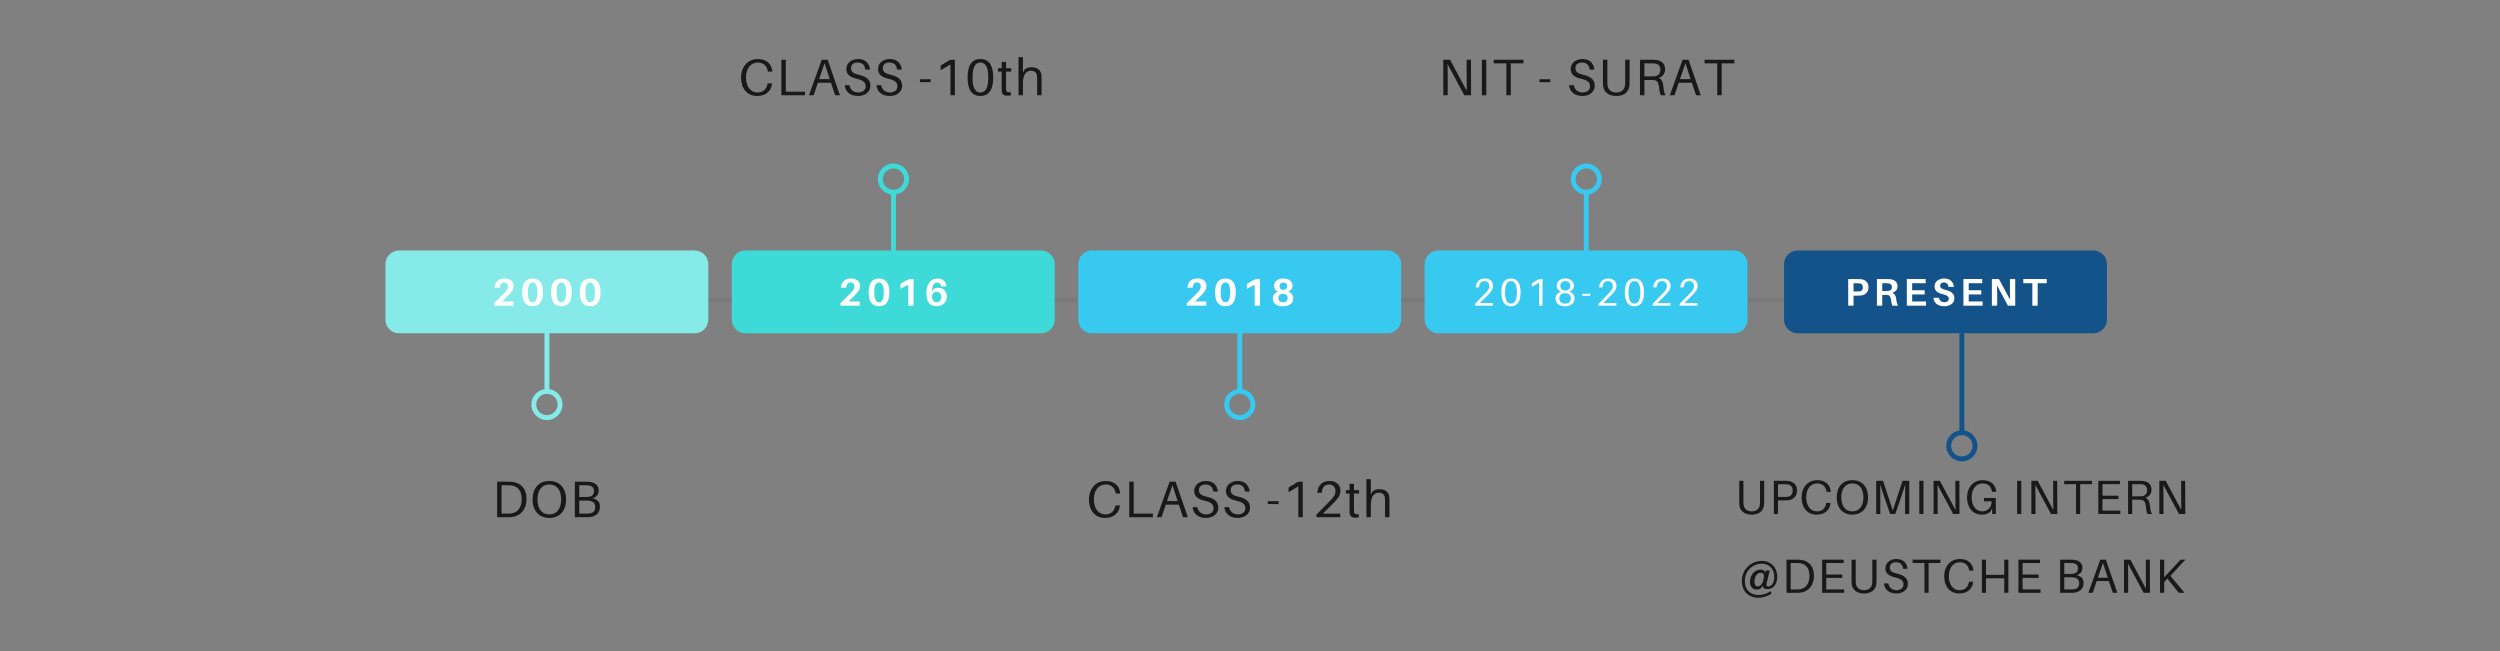 <?xml version="1.0" encoding="UTF-8"?>
<svg xmlns="http://www.w3.org/2000/svg" xmlns:xlink="http://www.w3.org/1999/xlink" width="1440pt" height="375pt" viewBox="0 0 1440 375" version="1.2">
<rect x="0" y="0" width="1440" height="375" fill="#808080" stroke="none"/>
<defs>
<g>
<symbol overflow="visible" id="glyph0-0">
<path style="stroke:none;" d="M 0 0 L 0 -15.562 L 11.125 -15.562 L 11.125 0 Z M 5.562 -8.781 L 9.344 -14.453 L 1.781 -14.453 Z M 6.219 -7.781 L 10 -2.109 L 10 -13.453 Z M 1.781 -1.109 L 9.344 -1.109 L 5.562 -6.781 Z M 1.109 -13.453 L 1.109 -2.109 L 4.891 -7.781 Z M 1.109 -13.453 "/>
</symbol>
<symbol overflow="visible" id="glyph0-1">
<path style="stroke:none;" d="M 6 -2.422 L 12.5 -2.422 L 12.5 0 L 1.312 0 L 1.312 -1.438 L 6.469 -6.5 C 7.551 -7.562 8.301 -8.41 8.719 -9.047 C 9.145 -9.68 9.359 -10.359 9.359 -11.078 C 9.359 -11.773 9.164 -12.332 8.781 -12.75 C 8.395 -13.176 7.852 -13.391 7.156 -13.391 C 6.406 -13.391 5.832 -13.156 5.438 -12.688 C 5.039 -12.219 4.789 -11.516 4.688 -10.578 L 4.672 -10.359 L 1.625 -10.359 L 1.641 -10.578 C 1.805 -12.223 2.383 -13.484 3.375 -14.359 C 4.375 -15.234 5.734 -15.672 7.453 -15.672 C 9.098 -15.672 10.367 -15.27 11.266 -14.469 C 12.16 -13.676 12.609 -12.602 12.609 -11.25 C 12.609 -10.301 12.336 -9.406 11.797 -8.562 C 11.266 -7.727 10.281 -6.609 8.844 -5.203 Z M 6 -2.422 "/>
</symbol>
<symbol overflow="visible" id="glyph0-2">
<path style="stroke:none;" d="M 6.953 -15.656 C 10.93 -15.656 12.922 -12.992 12.922 -7.672 C 12.922 -2.348 10.93 0.312 6.953 0.312 C 2.973 0.312 0.984 -2.348 0.984 -7.672 C 0.984 -12.992 2.973 -15.656 6.953 -15.656 Z M 4.891 -3.375 C 5.336 -2.445 6.023 -1.984 6.953 -1.984 C 7.891 -1.984 8.578 -2.445 9.016 -3.375 C 9.453 -4.301 9.672 -5.734 9.672 -7.672 C 9.672 -9.629 9.453 -11.066 9.016 -11.984 C 8.578 -12.898 7.891 -13.359 6.953 -13.359 C 6.004 -13.359 5.312 -12.898 4.875 -11.984 C 4.438 -11.066 4.219 -9.629 4.219 -7.672 C 4.219 -5.734 4.441 -4.301 4.891 -3.375 Z M 4.891 -3.375 "/>
</symbol>
<symbol overflow="visible" id="glyph0-3">
<path style="stroke:none;" d="M 10.266 -15.344 L 10.266 0 L 7.203 0 L 7.203 -12.125 L 2.734 -9.656 L 2.734 -12.547 L 6.297 -14.656 C 7.109 -15.113 7.93 -15.344 8.766 -15.344 Z M 10.266 -15.344 "/>
</symbol>
<symbol overflow="visible" id="glyph0-4">
<path style="stroke:none;" d="M 7.766 -10.312 C 9.379 -10.312 10.625 -9.844 11.5 -8.906 C 12.375 -7.977 12.812 -6.773 12.812 -5.297 C 12.812 -3.578 12.25 -2.211 11.125 -1.203 C 10.008 -0.191 8.629 0.312 6.984 0.312 C 5.023 0.312 3.551 -0.289 2.562 -1.5 C 1.582 -2.719 1.094 -4.613 1.094 -7.188 C 1.094 -9.926 1.672 -12.02 2.828 -13.469 C 3.992 -14.926 5.523 -15.656 7.422 -15.656 C 8.922 -15.656 10.125 -15.27 11.031 -14.5 C 11.938 -13.738 12.469 -12.688 12.625 -11.344 L 12.656 -11.125 L 9.531 -11.125 L 9.5 -11.344 C 9.164 -12.688 8.406 -13.359 7.219 -13.359 C 5.352 -13.359 4.363 -11.582 4.25 -8.031 L 5.031 -9.422 C 5.75 -10.016 6.66 -10.312 7.766 -10.312 Z M 5.078 -2.828 C 5.547 -2.266 6.172 -1.984 6.953 -1.984 C 7.742 -1.984 8.375 -2.258 8.844 -2.812 C 9.32 -3.363 9.562 -4.062 9.562 -4.906 C 9.562 -5.844 9.332 -6.598 8.875 -7.172 C 8.426 -7.742 7.781 -8.031 6.938 -8.031 C 6.207 -8.031 5.598 -7.758 5.109 -7.219 C 4.617 -6.676 4.375 -5.938 4.375 -5 C 4.375 -4.113 4.609 -3.391 5.078 -2.828 Z M 5.078 -2.828 "/>
</symbol>
<symbol overflow="visible" id="glyph0-5">
<path style="stroke:none;" d="M 9.922 -8.109 C 10.742 -7.828 11.43 -7.359 11.984 -6.703 C 12.547 -6.055 12.828 -5.266 12.828 -4.328 C 12.828 -2.742 12.273 -1.57 11.172 -0.812 C 10.066 -0.051 8.648 0.328 6.922 0.328 C 5.109 0.328 3.676 -0.047 2.625 -0.797 C 1.582 -1.555 1.062 -2.734 1.062 -4.328 C 1.062 -5.254 1.348 -6.047 1.922 -6.703 C 2.492 -7.359 3.203 -7.828 4.047 -8.109 C 2.535 -8.691 1.781 -9.789 1.781 -11.406 C 1.781 -12.695 2.254 -13.727 3.203 -14.5 C 4.148 -15.27 5.461 -15.656 7.141 -15.656 C 8.797 -15.656 10.094 -15.27 11.031 -14.5 C 11.977 -13.727 12.453 -12.695 12.453 -11.406 C 12.453 -10.57 12.211 -9.879 11.734 -9.328 C 11.266 -8.773 10.66 -8.367 9.922 -8.109 Z M 7.094 -13.359 C 6.438 -13.359 5.914 -13.164 5.531 -12.781 C 5.145 -12.395 4.953 -11.891 4.953 -11.266 C 4.953 -10.598 5.133 -10.078 5.5 -9.703 C 5.875 -9.328 6.398 -9.141 7.078 -9.141 C 7.754 -9.141 8.289 -9.332 8.688 -9.719 C 9.094 -10.102 9.297 -10.617 9.297 -11.266 C 9.297 -11.891 9.098 -12.395 8.703 -12.781 C 8.305 -13.164 7.77 -13.359 7.094 -13.359 Z M 6.953 -1.953 C 7.848 -1.953 8.516 -2.164 8.953 -2.594 C 9.391 -3.031 9.609 -3.625 9.609 -4.375 C 9.609 -5.113 9.379 -5.711 8.922 -6.172 C 8.473 -6.641 7.812 -6.875 6.938 -6.875 C 6.102 -6.875 5.453 -6.641 4.984 -6.172 C 4.523 -5.711 4.297 -5.125 4.297 -4.406 C 4.297 -3.645 4.523 -3.047 4.984 -2.609 C 5.453 -2.172 6.109 -1.953 6.953 -1.953 Z M 6.953 -1.953 "/>
</symbol>
<symbol overflow="visible" id="glyph0-6">
<path style="stroke:none;" d="M 9.516 -15.234 C 10.742 -15.098 11.738 -14.625 12.5 -13.812 C 13.27 -13.008 13.656 -11.926 13.656 -10.562 C 13.656 -9.207 13.258 -8.125 12.469 -7.312 C 11.688 -6.508 10.703 -6.035 9.516 -5.891 C 8.879 -5.816 8.141 -5.781 7.297 -5.781 L 5.047 -5.781 L 5.047 0 L 1.984 0 L 1.984 -15.344 L 7.297 -15.344 C 8.148 -15.344 8.891 -15.305 9.516 -15.234 Z M 8.609 -8.266 C 9.816 -8.441 10.422 -9.203 10.422 -10.547 C 10.422 -11.898 9.816 -12.664 8.609 -12.844 C 8.266 -12.895 7.812 -12.922 7.25 -12.922 L 5.047 -12.922 L 5.047 -8.203 L 7.25 -8.203 C 7.812 -8.203 8.266 -8.223 8.609 -8.266 Z M 8.609 -8.266 "/>
</symbol>
<symbol overflow="visible" id="glyph0-7">
<path style="stroke:none;" d="M 13.094 -3.875 C 13.289 -2.051 13.66 -0.758 14.203 0 L 10.844 0 C 10.477 -1.02 10.227 -2.16 10.094 -3.422 C 9.883 -5.16 9.195 -6.07 8.031 -6.156 C 7.75 -6.176 7.348 -6.188 6.828 -6.188 L 5.047 -6.188 L 5.047 0 L 1.984 0 L 1.984 -15.344 L 7.578 -15.344 C 8.422 -15.344 9.164 -15.305 9.812 -15.234 C 11.02 -15.086 11.988 -14.68 12.719 -14.016 C 13.457 -13.359 13.828 -12.406 13.828 -11.156 C 13.828 -10.195 13.562 -9.398 13.031 -8.766 C 12.5 -8.141 11.766 -7.691 10.828 -7.422 C 12.148 -6.922 12.906 -5.738 13.094 -3.875 Z M 5.047 -8.469 L 7.156 -8.469 C 7.77 -8.469 8.188 -8.477 8.406 -8.5 C 9.875 -8.625 10.609 -9.352 10.609 -10.688 C 10.609 -11.383 10.43 -11.898 10.078 -12.234 C 9.734 -12.566 9.234 -12.781 8.578 -12.875 C 8.223 -12.914 7.797 -12.938 7.297 -12.938 L 5.047 -12.938 Z M 5.047 -8.469 "/>
</symbol>
<symbol overflow="visible" id="glyph0-8">
<path style="stroke:none;" d="M 13.047 -2.422 L 13.047 0 L 1.984 0 L 1.984 -15.344 L 12.828 -15.344 L 12.828 -12.938 L 5.047 -12.938 L 5.047 -8.891 L 12.266 -8.891 L 12.266 -6.469 L 5.047 -6.469 L 5.047 -2.422 Z M 13.047 -2.422 "/>
</symbol>
<symbol overflow="visible" id="glyph0-9">
<path style="stroke:none;" d="M 7.078 -15.656 C 8.816 -15.656 10.148 -15.219 11.078 -14.344 C 12.004 -13.469 12.555 -12.297 12.734 -10.828 L 9.609 -10.828 C 9.516 -11.629 9.242 -12.25 8.797 -12.688 C 8.359 -13.133 7.742 -13.359 6.953 -13.359 C 6.316 -13.359 5.797 -13.203 5.391 -12.891 C 4.992 -12.578 4.797 -12.129 4.797 -11.547 C 4.797 -10.891 5.035 -10.375 5.516 -10 C 6.004 -9.633 6.859 -9.312 8.078 -9.031 C 9.742 -8.645 10.973 -8.055 11.766 -7.266 C 12.566 -6.484 12.969 -5.469 12.969 -4.219 C 12.969 -2.832 12.414 -1.727 11.312 -0.906 C 10.219 -0.094 8.879 0.312 7.297 0.312 C 5.422 0.312 3.926 -0.098 2.812 -0.922 C 1.707 -1.742 1.082 -2.945 0.938 -4.531 L 4.062 -4.531 C 4.227 -3.719 4.598 -3.086 5.172 -2.641 C 5.754 -2.203 6.445 -1.984 7.25 -1.984 C 7.957 -1.984 8.551 -2.16 9.031 -2.516 C 9.52 -2.867 9.766 -3.332 9.766 -3.906 C 9.766 -4.562 9.531 -5.086 9.062 -5.484 C 8.594 -5.891 7.801 -6.227 6.688 -6.5 C 4.969 -6.906 3.688 -7.453 2.844 -8.141 C 2 -8.836 1.578 -9.844 1.578 -11.156 C 1.578 -12.52 2.109 -13.609 3.172 -14.422 C 4.242 -15.242 5.547 -15.656 7.078 -15.656 Z M 7.078 -15.656 "/>
</symbol>
<symbol overflow="visible" id="glyph0-10">
<path style="stroke:none;" d="M 15.453 0 L 11.25 0 L 4.938 -11.656 C 5.008 -10.258 5.047 -8.688 5.047 -6.938 L 5.047 0 L 1.984 0 L 1.984 -15.344 L 6.047 -15.344 L 12.5 -3.469 C 12.426 -4.844 12.391 -6.453 12.391 -8.297 L 12.391 -15.344 L 15.438 -15.344 Z M 15.453 0 "/>
</symbol>
<symbol overflow="visible" id="glyph0-11">
<path style="stroke:none;" d="M 13.984 -12.938 L 8.781 -12.938 L 8.781 0 L 5.719 0 L 5.719 -12.938 L 0.516 -12.938 L 0.516 -15.344 L 13.984 -15.344 Z M 13.984 -12.938 "/>
</symbol>
<symbol overflow="visible" id="glyph1-0">
<path style="stroke:none;" d="M 4.113 -1.555 L 7.961 -5.359 C 10.559 -7.914 11.695 -9.336 11.695 -11.426 C 11.695 -13.719 10.16 -15.652 7.023 -15.652 C 3.957 -15.652 2.047 -13.961 1.734 -10.762 L 1.711 -10.539 L 3.625 -10.539 L 3.645 -10.762 C 3.867 -12.918 4.824 -14.141 6.805 -14.141 C 8.648 -14.141 9.559 -12.785 9.559 -11.203 C 9.559 -9.715 8.691 -8.605 6.891 -6.758 L 1.332 -1.09 L 1.332 0 L 11.629 0 L 11.629 -1.555 Z M 4.113 -1.555 "/>
</symbol>
<symbol overflow="visible" id="glyph1-1">
<path style="stroke:none;" d="M 6.449 -15.652 C 2.223 -15.652 0.91 -12.141 0.91 -7.672 C 0.91 -3.223 2.223 0.312 6.449 0.312 C 10.672 0.312 11.984 -3.223 11.984 -7.672 C 11.984 -12.141 10.672 -15.652 6.449 -15.652 Z M 6.449 -1.199 C 4 -1.199 3.047 -3.668 3.047 -7.672 C 3.047 -11.695 4 -14.141 6.449 -14.141 C 8.895 -14.141 9.848 -11.695 9.848 -7.672 C 9.848 -3.668 8.895 -1.199 6.449 -1.199 Z M 6.449 -1.199 "/>
</symbol>
<symbol overflow="visible" id="glyph1-2">
<path style="stroke:none;" d="M 9.027 -15.34 L 7.805 -15.34 C 7.27 -15.34 6.738 -15.23 6.137 -14.852 L 2.891 -12.828 L 2.891 -10.805 L 7.113 -13.316 L 7.113 0 L 9.027 0 Z M 9.027 -15.34 "/>
</symbol>
<symbol overflow="visible" id="glyph1-3">
<path style="stroke:none;" d="M 8.98 -8.113 C 10.406 -8.625 11.516 -9.828 11.516 -11.516 C 11.516 -14.051 9.582 -15.652 6.582 -15.652 C 3.578 -15.652 1.645 -14.051 1.645 -11.516 C 1.645 -9.848 2.645 -8.625 4.023 -8.094 C 2.379 -7.582 0.977 -6.137 0.977 -4.289 C 0.977 -0.934 3.535 0.332 6.449 0.332 C 9.137 0.332 11.918 -0.934 11.918 -4.289 C 11.918 -6.137 10.629 -7.582 8.98 -8.113 Z M 6.582 -14.141 C 8.516 -14.141 9.449 -12.918 9.449 -11.449 C 9.449 -9.895 8.469 -8.715 6.559 -8.715 C 4.648 -8.715 3.711 -9.895 3.711 -11.449 C 3.711 -12.918 4.648 -14.141 6.582 -14.141 Z M 6.492 -1.18 C 4.246 -1.18 3.113 -2.445 3.113 -4.203 C 3.113 -5.781 4.09 -7.203 6.469 -7.203 C 8.848 -7.203 9.781 -5.781 9.781 -4.203 C 9.781 -2.445 8.738 -1.18 6.492 -1.18 Z M 6.492 -1.18 "/>
</symbol>
<symbol overflow="visible" id="glyph2-0">
<path style="stroke:none;" d="M 5.379 -5.668 L 5.379 -6.914 L 0.711 -6.914 L 0.711 -5.668 Z M 5.379 -5.668 "/>
</symbol>
<symbol overflow="visible" id="glyph3-0">
<path style="stroke:none;" d="M 11.797 -20.332 C 10.758 -20.449 10.285 -20.449 9.188 -20.449 L 2.965 -20.449 L 2.965 0 L 9.039 0 C 10.137 0 10.609 0 11.648 -0.117 C 16.391 -0.711 19.887 -4.445 19.887 -10.461 C 19.887 -16.566 16.539 -19.738 11.797 -20.332 Z M 11.383 -2.223 C 10.73 -2.105 9.957 -2.074 8.891 -2.074 L 5.512 -2.074 L 5.512 -18.375 L 9.039 -18.375 C 10.105 -18.375 10.879 -18.348 11.527 -18.227 C 14.996 -17.664 17.102 -14.996 17.102 -10.461 C 17.102 -5.633 14.848 -2.785 11.383 -2.223 Z M 11.383 -2.223 "/>
</symbol>
<symbol overflow="visible" id="glyph3-1">
<path style="stroke:none;" d="M 11.055 -20.867 C 4.832 -20.867 1.395 -16.48 1.395 -10.227 C 1.395 -4 4.832 0.414 11.055 0.414 C 17.277 0.414 20.719 -4 20.719 -10.227 C 20.719 -16.48 17.277 -20.867 11.055 -20.867 Z M 11.055 -1.602 C 6.758 -1.602 4.238 -4.922 4.238 -10.227 C 4.238 -15.559 6.758 -18.852 11.055 -18.852 C 15.352 -18.852 17.871 -15.559 17.871 -10.227 C 17.871 -4.922 15.352 -1.602 11.055 -1.602 Z M 11.055 -1.602 "/>
</symbol>
<symbol overflow="visible" id="glyph3-2">
<path style="stroke:none;" d="M 13.219 -10.879 C 15.324 -11.59 16.688 -12.895 16.688 -15.352 C 16.688 -18.258 14.879 -19.887 11.648 -20.332 C 10.668 -20.449 9.957 -20.449 8.98 -20.449 L 2.965 -20.449 L 2.965 0 L 9.543 0 C 10.492 0 11.145 0 12.152 -0.148 C 14.848 -0.562 17.426 -2.281 17.426 -6.016 C 17.426 -8.832 15.914 -10.254 13.219 -10.879 Z M 5.512 -18.375 L 9.188 -18.375 C 9.66 -18.375 10.285 -18.375 10.816 -18.316 C 12.656 -18.109 13.961 -17.16 13.961 -15.145 C 13.961 -13.336 13.188 -12.094 11.086 -11.766 C 10.492 -11.676 9.988 -11.648 9.453 -11.648 L 5.512 -11.648 Z M 11.352 -2.133 C 10.965 -2.105 10.402 -2.074 9.93 -2.074 L 5.512 -2.074 L 5.512 -9.574 L 9.75 -9.574 C 10.227 -9.574 10.699 -9.543 11.383 -9.453 C 13.336 -9.188 14.699 -8.27 14.699 -5.75 C 14.699 -3.527 13.309 -2.312 11.352 -2.133 Z M 11.352 -2.133 "/>
</symbol>
<symbol overflow="visible" id="glyph3-3">
<path style="stroke:none;" d="M 11.055 -20.867 C 5.246 -20.867 1.395 -16.359 1.395 -10.137 C 1.395 -4.148 4.711 0.414 10.668 0.414 C 16.062 0.414 18.82 -2.816 19.207 -6.52 L 19.234 -6.816 L 16.688 -6.816 L 16.629 -6.52 C 16.035 -3.586 14.227 -1.602 10.816 -1.602 C 6.789 -1.602 4.238 -5.215 4.238 -10.254 C 4.238 -15.203 6.816 -18.852 10.996 -18.852 C 14.402 -18.852 16.211 -16.863 16.805 -13.93 L 16.863 -13.633 L 19.414 -13.633 L 19.383 -13.93 C 18.969 -17.93 16.242 -20.867 11.055 -20.867 Z M 11.055 -20.867 "/>
</symbol>
<symbol overflow="visible" id="glyph3-4">
<path style="stroke:none;" d="M 16.566 -2.074 L 5.512 -2.074 L 5.512 -20.449 L 2.965 -20.449 L 2.965 0 L 16.566 0 Z M 16.566 -2.074 "/>
</symbol>
<symbol overflow="visible" id="glyph3-5">
<path style="stroke:none;" d="M 13.516 -7.23 L 15.945 0 L 18.703 0 L 11.648 -20.449 L 8.211 -20.449 L 0.859 0 L 3.586 0 L 5.988 -7.23 Z M 6.699 -9.305 L 9.871 -18.434 L 12.832 -9.305 Z M 6.699 -9.305 "/>
</symbol>
<symbol overflow="visible" id="glyph3-6">
<path style="stroke:none;" d="M 9.305 -20.867 C 5.543 -20.867 2.488 -18.641 2.488 -15.117 C 2.488 -11.738 5.008 -10.285 8.625 -9.453 C 12.211 -8.625 13.633 -7.5 13.633 -5.008 C 13.633 -2.875 11.738 -1.602 9.395 -1.602 C 6.727 -1.602 4.859 -3.113 4.27 -5.809 L 1.543 -5.809 C 1.984 -1.867 4.832 0.414 9.336 0.414 C 13.277 0.414 16.359 -1.898 16.359 -5.484 C 16.359 -8.949 14.109 -10.789 9.602 -11.824 C 6.492 -12.535 5.215 -13.484 5.215 -15.707 C 5.215 -17.844 6.934 -18.852 9.098 -18.852 C 11.676 -18.852 13.188 -17.367 13.426 -14.789 L 16.152 -14.789 C 15.766 -18.285 13.543 -20.867 9.305 -20.867 Z M 9.305 -20.867 "/>
</symbol>
<symbol overflow="visible" id="glyph3-7">
<path style="stroke:none;" d="M 12.031 -20.449 L 10.402 -20.449 C 9.691 -20.449 8.98 -20.301 8.18 -19.797 L 3.852 -17.102 L 3.852 -14.402 L 9.484 -17.754 L 9.484 0 L 12.031 0 Z M 12.031 -20.449 "/>
</symbol>
<symbol overflow="visible" id="glyph3-8">
<path style="stroke:none;" d="M 5.484 -2.074 L 10.609 -7.145 C 14.078 -10.551 15.59 -12.449 15.59 -15.234 C 15.59 -18.285 13.543 -20.867 9.367 -20.867 C 5.277 -20.867 2.727 -18.613 2.312 -14.344 L 2.281 -14.047 L 4.832 -14.047 L 4.859 -14.344 C 5.156 -17.219 6.43 -18.852 9.07 -18.852 C 11.527 -18.852 12.746 -17.043 12.746 -14.938 C 12.746 -12.953 11.59 -11.469 9.188 -9.012 L 1.777 -1.453 L 1.777 0 L 15.5 0 L 15.5 -2.074 Z M 5.484 -2.074 "/>
</symbol>
<symbol overflow="visible" id="glyph3-9">
<path style="stroke:none;" d="M 5.246 -13.633 L 8.18 -13.633 L 8.18 -15.59 L 5.246 -15.59 L 5.246 -19.234 L 2.695 -19.234 L 2.695 -15.59 L 0.594 -15.59 L 0.594 -13.633 L 2.695 -13.633 L 2.695 -4.477 C 2.695 -3.586 2.695 -2.934 2.727 -2.52 C 2.875 -0.562 3.883 0.238 5.84 0.238 C 6.551 0.238 7.262 0.207 8.004 0.09 L 8.004 -1.777 C 6.016 -1.543 5.395 -1.867 5.277 -3.379 C 5.246 -3.793 5.246 -4.059 5.246 -4.594 Z M 5.246 -13.633 "/>
</symbol>
<symbol overflow="visible" id="glyph3-10">
<path style="stroke:none;" d="M 15.41 -11.527 C 15.176 -14.285 13.25 -16.125 9.809 -16.125 C 8.211 -16.125 7.055 -15.855 5.719 -14.82 L 4.742 -13.012 L 4.742 -21.934 L 2.191 -21.934 L 2.191 0 L 4.742 0 L 4.742 -6.906 C 4.742 -12.27 6.816 -14.047 9.277 -14.109 C 11.707 -14.168 12.715 -12.746 12.863 -10.906 C 12.922 -10.105 12.922 -9.453 12.922 -8.656 L 12.922 0 L 15.473 0 L 15.473 -8.832 C 15.473 -10.105 15.473 -10.73 15.41 -11.527 Z M 15.41 -11.527 "/>
</symbol>
<symbol overflow="visible" id="glyph3-11">
<path style="stroke:none;" d="M 8.594 -20.867 C 2.965 -20.867 1.215 -16.184 1.215 -10.227 C 1.215 -4.297 2.965 0.414 8.594 0.414 C 14.227 0.414 15.977 -4.297 15.977 -10.227 C 15.977 -16.184 14.227 -20.867 8.594 -20.867 Z M 8.594 -1.602 C 5.336 -1.602 4.059 -4.891 4.059 -10.227 C 4.059 -15.59 5.336 -18.852 8.594 -18.852 C 11.855 -18.852 13.129 -15.59 13.129 -10.227 C 13.129 -4.891 11.855 -1.602 8.594 -1.602 Z M 8.594 -1.602 "/>
</symbol>
<symbol overflow="visible" id="glyph3-12">
<path style="stroke:none;" d="M 18.969 0 L 18.91 -20.449 L 16.418 -20.449 L 16.418 -10.227 C 16.418 -7.824 16.449 -4.891 16.508 -2.488 L 6.875 -20.449 L 2.965 -20.449 L 2.965 0 L 5.512 0 L 5.512 -10.227 C 5.512 -12.625 5.484 -15.559 5.422 -17.961 L 15.055 0 Z M 18.969 0 "/>
</symbol>
<symbol overflow="visible" id="glyph3-13">
<path style="stroke:none;" d="M 5.512 0 L 5.512 -20.449 L 2.965 -20.449 L 2.965 0 Z M 5.512 0 "/>
</symbol>
<symbol overflow="visible" id="glyph3-14">
<path style="stroke:none;" d="M 18.137 -18.375 L 18.137 -20.449 L 1.008 -20.449 L 1.008 -18.375 L 8.297 -18.375 L 8.297 0 L 10.848 0 L 10.848 -18.375 Z M 18.137 -18.375 "/>
</symbol>
<symbol overflow="visible" id="glyph3-15">
<path style="stroke:none;" d="M 18.137 -20.449 L 15.59 -20.449 L 15.59 -7.793 C 15.59 -7.145 15.59 -6.52 15.531 -5.988 C 15.293 -3.41 13.605 -1.602 10.461 -1.602 C 7.32 -1.602 5.633 -3.41 5.395 -5.988 C 5.336 -6.52 5.336 -7.145 5.336 -7.793 L 5.336 -20.449 L 2.785 -20.449 L 2.785 -7.559 C 2.785 -6.906 2.785 -6.312 2.844 -5.719 C 3.141 -2.312 5.453 0.414 10.461 0.414 C 15.473 0.414 17.781 -2.312 18.078 -5.719 C 18.137 -6.312 18.137 -6.906 18.137 -7.559 Z M 18.137 -20.449 "/>
</symbol>
<symbol overflow="visible" id="glyph3-16">
<path style="stroke:none;" d="M 16.418 -5.363 C 16.242 -7.41 15.441 -9.277 13.781 -10.047 C 15.68 -10.641 17.426 -12.18 17.426 -14.879 C 17.426 -18.316 15.293 -19.945 12.328 -20.332 C 11.41 -20.449 10.699 -20.449 9.66 -20.449 L 2.965 -20.449 L 2.965 0 L 5.512 0 L 5.512 -8.801 L 9.367 -8.801 C 9.84 -8.801 10.344 -8.801 10.816 -8.773 C 12.832 -8.625 13.633 -7.23 13.871 -5.129 C 14.137 -2.609 14.402 -1.305 14.969 0 L 17.781 0 C 16.953 -1.098 16.656 -2.695 16.418 -5.363 Z M 5.512 -10.879 L 5.512 -18.375 L 9.66 -18.375 C 10.582 -18.375 11.145 -18.348 11.707 -18.258 C 13.605 -17.961 14.699 -16.922 14.699 -14.641 C 14.699 -12.328 13.309 -11.113 11.41 -10.938 C 10.848 -10.879 10.344 -10.879 9.426 -10.879 Z M 5.512 -10.879 "/>
</symbol>
<symbol overflow="visible" id="glyph4-0">
<path style="stroke:none;" d=""/>
</symbol>
<symbol overflow="visible" id="glyph4-1">
<path style="stroke:none;" d="M 7.172 -7.559 L 7.172 -9.219 L 0.949 -9.219 L 0.949 -7.559 Z M 7.172 -7.559 "/>
</symbol>
<symbol overflow="visible" id="glyph5-0">
<path style="stroke:none;" d="M 16.938 -19.094 L 14.555 -19.094 L 14.555 -7.277 C 14.555 -6.668 14.555 -6.09 14.5 -5.59 C 14.281 -3.184 12.703 -1.496 9.77 -1.496 C 6.836 -1.496 5.258 -3.184 5.035 -5.59 C 4.98 -6.09 4.98 -6.668 4.98 -7.277 L 4.98 -19.094 L 2.602 -19.094 L 2.602 -7.059 C 2.602 -6.449 2.602 -5.895 2.656 -5.34 C 2.934 -2.16 5.094 0.387 9.77 0.387 C 14.445 0.387 16.605 -2.16 16.879 -5.34 C 16.938 -5.895 16.938 -6.449 16.938 -7.059 Z M 16.938 -19.094 "/>
</symbol>
<symbol overflow="visible" id="glyph5-1">
<path style="stroke:none;" d="M 11.18 -18.984 C 10.32 -19.094 9.656 -19.094 8.688 -19.094 L 2.766 -19.094 L 2.766 0 L 5.148 0 L 5.148 -7.805 L 8.688 -7.805 C 9.656 -7.805 10.32 -7.805 11.18 -7.914 C 13.949 -8.273 16.133 -10.211 16.133 -13.449 C 16.133 -16.688 14.223 -18.598 11.18 -18.984 Z M 11.043 -9.934 C 10.516 -9.824 9.77 -9.797 8.91 -9.797 L 5.148 -9.797 L 5.148 -17.102 L 8.91 -17.102 C 9.77 -17.102 10.516 -17.074 11.043 -16.965 C 12.398 -16.66 13.586 -15.664 13.586 -13.449 C 13.586 -11.234 12.398 -10.238 11.043 -9.934 Z M 11.043 -9.934 "/>
</symbol>
<symbol overflow="visible" id="glyph5-2">
<path style="stroke:none;" d="M 10.32 -19.48 C 4.898 -19.48 1.301 -15.277 1.301 -9.465 C 1.301 -3.875 4.398 0.387 9.961 0.387 C 15 0.387 17.574 -2.629 17.934 -6.09 L 17.961 -6.363 L 15.582 -6.363 L 15.523 -6.09 C 14.973 -3.348 13.285 -1.496 10.102 -1.496 C 6.336 -1.496 3.957 -4.871 3.957 -9.574 C 3.957 -14.195 6.363 -17.602 10.266 -17.602 C 13.449 -17.602 15.137 -15.746 15.691 -13.008 L 15.746 -12.73 L 18.125 -12.73 L 18.098 -13.008 C 17.711 -16.742 15.164 -19.48 10.32 -19.48 Z M 10.32 -19.48 "/>
</symbol>
<symbol overflow="visible" id="glyph5-3">
<path style="stroke:none;" d="M 10.32 -19.48 C 4.512 -19.48 1.301 -15.387 1.301 -9.547 C 1.301 -3.734 4.512 0.387 10.32 0.387 C 16.133 0.387 19.344 -3.734 19.344 -9.547 C 19.344 -15.387 16.133 -19.48 10.32 -19.48 Z M 10.32 -1.496 C 6.309 -1.496 3.957 -4.594 3.957 -9.547 C 3.957 -14.527 6.309 -17.602 10.32 -17.602 C 14.336 -17.602 16.688 -14.527 16.688 -9.547 C 16.688 -4.594 14.336 -1.496 10.32 -1.496 Z M 10.32 -1.496 "/>
</symbol>
<symbol overflow="visible" id="glyph5-4">
<path style="stroke:none;" d="M 21.809 -19.094 L 17.961 -19.094 L 12.344 -2.02 L 6.695 -19.094 L 2.766 -19.094 L 2.766 0 L 5.148 0 L 5.148 -9.824 C 5.148 -12.176 5.148 -14.805 5.094 -16.879 C 5.699 -14.832 6.586 -12.176 7.359 -9.906 L 10.793 0 L 13.781 0 L 17.156 -9.852 C 17.961 -12.176 18.844 -14.859 19.48 -16.938 C 19.426 -14.859 19.426 -12.203 19.426 -9.824 L 19.426 0 L 21.809 0 Z M 21.809 -19.094 "/>
</symbol>
<symbol overflow="visible" id="glyph5-5">
<path style="stroke:none;" d="M 5.148 0 L 5.148 -19.094 L 2.766 -19.094 L 2.766 0 Z M 5.148 0 "/>
</symbol>
<symbol overflow="visible" id="glyph5-6">
<path style="stroke:none;" d="M 17.711 0 L 17.656 -19.094 L 15.332 -19.094 L 15.332 -9.547 C 15.332 -7.305 15.359 -4.566 15.414 -2.324 L 6.422 -19.094 L 2.766 -19.094 L 2.766 0 L 5.148 0 L 5.148 -9.547 C 5.148 -11.789 5.121 -14.527 5.062 -16.77 L 14.059 0 Z M 17.711 0 "/>
</symbol>
<symbol overflow="visible" id="glyph5-7">
<path style="stroke:none;" d="M 11.043 -9.215 L 11.043 -7.277 L 15.496 -7.277 C 15.496 -3.875 13.199 -1.496 10.102 -1.496 C 6.336 -1.496 3.957 -4.871 3.957 -9.574 C 3.957 -14.195 6.363 -17.602 10.266 -17.602 C 13.449 -17.602 15.137 -15.746 15.691 -13.008 L 15.746 -12.73 L 18.125 -12.73 L 18.098 -13.008 C 17.711 -16.742 15.164 -19.48 10.32 -19.48 C 4.898 -19.48 1.301 -15.277 1.301 -9.465 C 1.301 -3.875 4.398 0.387 9.961 0.387 C 12.148 0.387 13.836 -0.332 14.914 -1.551 L 15.773 -3.32 L 15.773 0 L 17.879 0 L 17.879 -9.215 Z M 11.043 -9.215 "/>
</symbol>
<symbol overflow="visible" id="glyph5-8">
<path style="stroke:none;" d="M 16.938 -17.156 L 16.938 -19.094 L 0.941 -19.094 L 0.941 -17.156 L 7.75 -17.156 L 7.75 0 L 10.129 0 L 10.129 -17.156 Z M 16.938 -17.156 "/>
</symbol>
<symbol overflow="visible" id="glyph5-9">
<path style="stroke:none;" d="M 15.469 -1.938 L 5.148 -1.938 L 5.148 -8.578 L 14.363 -8.578 L 14.363 -10.516 L 5.148 -10.516 L 5.148 -17.156 L 15.191 -17.156 L 15.191 -19.094 L 2.766 -19.094 L 2.766 0 L 15.469 0 Z M 15.469 -1.938 "/>
</symbol>
<symbol overflow="visible" id="glyph5-10">
<path style="stroke:none;" d="M 15.332 -5.008 C 15.164 -6.918 14.418 -8.66 12.867 -9.383 C 14.641 -9.934 16.273 -11.375 16.273 -13.891 C 16.273 -17.102 14.281 -18.625 11.512 -18.984 C 10.652 -19.094 9.988 -19.094 9.023 -19.094 L 2.766 -19.094 L 2.766 0 L 5.148 0 L 5.148 -8.219 L 8.746 -8.219 C 9.188 -8.219 9.656 -8.219 10.102 -8.191 C 11.984 -8.055 12.73 -6.754 12.949 -4.789 C 13.199 -2.434 13.449 -1.219 13.977 0 L 16.605 0 C 15.828 -1.023 15.551 -2.52 15.332 -5.008 Z M 5.148 -10.156 L 5.148 -17.156 L 9.023 -17.156 C 9.879 -17.156 10.406 -17.129 10.93 -17.047 C 12.703 -16.77 13.727 -15.801 13.727 -13.672 C 13.727 -11.512 12.426 -10.379 10.652 -10.211 C 10.129 -10.156 9.656 -10.156 8.801 -10.156 Z M 5.148 -10.156 "/>
</symbol>
<symbol overflow="visible" id="glyph5-11">
<path style="stroke:none;" d="M 11.016 -18.984 C 10.047 -19.094 9.602 -19.094 8.578 -19.094 L 2.766 -19.094 L 2.766 0 L 8.441 0 C 9.465 0 9.906 0 10.875 -0.109 C 15.305 -0.664 18.57 -4.152 18.57 -9.77 C 18.57 -15.469 15.441 -18.43 11.016 -18.984 Z M 10.625 -2.074 C 10.02 -1.965 9.297 -1.938 8.301 -1.938 L 5.148 -1.938 L 5.148 -17.156 L 8.441 -17.156 C 9.438 -17.156 10.156 -17.129 10.766 -17.02 C 14.004 -16.492 15.969 -14.004 15.969 -9.77 C 15.969 -5.258 13.863 -2.602 10.625 -2.074 Z M 10.625 -2.074 "/>
</symbol>
<symbol overflow="visible" id="glyph5-12">
<path style="stroke:none;" d="M 8.688 -19.48 C 5.176 -19.48 2.324 -17.406 2.324 -14.113 C 2.324 -10.957 4.676 -9.602 8.055 -8.828 C 11.402 -8.055 12.73 -7 12.73 -4.676 C 12.73 -2.684 10.957 -1.496 8.773 -1.496 C 6.281 -1.496 4.539 -2.906 3.984 -5.426 L 1.438 -5.426 C 1.855 -1.742 4.512 0.387 8.719 0.387 C 12.398 0.387 15.277 -1.77 15.277 -5.121 C 15.277 -8.355 13.172 -10.074 8.965 -11.043 C 6.059 -11.707 4.871 -12.59 4.871 -14.668 C 4.871 -16.66 6.477 -17.602 8.496 -17.602 C 10.902 -17.602 12.316 -16.215 12.535 -13.809 L 15.082 -13.809 C 14.723 -17.074 12.648 -19.48 8.688 -19.48 Z M 8.688 -19.48 "/>
</symbol>
<symbol overflow="visible" id="glyph5-13">
<path style="stroke:none;" d="M 18.043 -19.094 L 15.664 -19.094 L 15.664 -10.352 L 5.148 -10.352 L 5.148 -19.094 L 2.766 -19.094 L 2.766 0 L 5.148 0 L 5.148 -8.355 L 15.664 -8.355 L 15.664 0 L 18.043 0 Z M 18.043 -19.094 "/>
</symbol>
<symbol overflow="visible" id="glyph5-14">
<path style="stroke:none;" d="M 12.344 -10.156 C 14.309 -10.82 15.582 -12.039 15.582 -14.336 C 15.582 -17.047 13.891 -18.57 10.875 -18.984 C 9.961 -19.094 9.297 -19.094 8.387 -19.094 L 2.766 -19.094 L 2.766 0 L 8.91 0 C 9.797 0 10.406 0 11.348 -0.137 C 13.863 -0.527 16.273 -2.129 16.273 -5.617 C 16.273 -8.246 14.859 -9.574 12.344 -10.156 Z M 5.148 -17.156 L 8.578 -17.156 C 9.023 -17.156 9.602 -17.156 10.102 -17.102 C 11.816 -16.91 13.035 -16.023 13.035 -14.141 C 13.035 -12.453 12.316 -11.289 10.352 -10.988 C 9.797 -10.902 9.324 -10.875 8.828 -10.875 L 5.148 -10.875 Z M 10.598 -1.992 C 10.238 -1.965 9.715 -1.938 9.27 -1.938 L 5.148 -1.938 L 5.148 -8.938 L 9.105 -8.938 C 9.547 -8.938 9.988 -8.91 10.625 -8.828 C 12.453 -8.578 13.727 -7.723 13.727 -5.367 C 13.727 -3.293 12.426 -2.16 10.598 -1.992 Z M 10.598 -1.992 "/>
</symbol>
<symbol overflow="visible" id="glyph5-15">
<path style="stroke:none;" d="M 12.617 -6.754 L 14.887 0 L 17.461 0 L 10.875 -19.094 L 7.664 -19.094 L 0.801 0 L 3.348 0 L 5.59 -6.754 Z M 6.254 -8.688 L 9.215 -17.211 L 11.984 -8.688 Z M 6.254 -8.688 "/>
</symbol>
<symbol overflow="visible" id="glyph5-16">
<path style="stroke:none;" d="M 8.719 -9.77 L 17.379 -19.094 L 14.582 -19.094 L 5.148 -8.938 L 5.148 -19.094 L 2.766 -19.094 L 2.766 0 L 5.148 0 L 5.148 -6.199 L 6.973 -8.164 L 13.531 0 L 16.879 0 Z M 8.719 -9.77 "/>
</symbol>
<symbol overflow="visible" id="glyph6-0">
<path style="stroke:none;" d=""/>
</symbol>
<symbol overflow="visible" id="glyph6-1">
<path style="stroke:none;" d="M 17.547 -12.867 L 15.305 -12.867 L 14.832 -11.18 L 14.582 -12.508 C 14.059 -13.09 13.145 -13.367 12.148 -13.367 C 8.633 -13.367 6.172 -9.934 6.172 -6.309 C 6.172 -2.934 8.301 -1.855 10.074 -1.855 C 11.07 -1.855 11.953 -2.188 12.84 -2.934 L 13.422 -4.066 C 13.645 -2.656 14.75 -2.074 16.188 -2.074 C 18.844 -2.074 21.863 -4.152 21.863 -9.16 C 21.863 -14.668 18.211 -18.375 12.98 -18.375 C 7.305 -18.375 1.496 -14.031 1.496 -6.727 C 1.496 -0.25 6.059 2.879 10.957 2.879 C 13.172 2.879 15.969 2.242 18.652 0.414 L 17.988 -0.941 C 15.969 0.555 13.285 1.273 11.043 1.273 C 6.754 1.273 3.211 -1.383 3.211 -6.754 C 3.211 -13.145 8.246 -16.77 12.895 -16.77 C 16.824 -16.77 20.145 -14.195 20.145 -9.105 C 20.145 -5.395 18.402 -3.68 16.742 -3.68 C 15.828 -3.68 15.691 -4.18 15.691 -4.676 C 15.691 -4.898 15.719 -5.203 15.801 -5.562 Z M 13.781 -6.945 C 13.395 -5.285 12.176 -3.68 10.652 -3.68 C 9.602 -3.68 8.773 -4.43 8.773 -6.477 C 8.773 -9.023 10.074 -11.539 12.316 -11.539 C 13.645 -11.539 14.641 -10.684 14.031 -8.023 Z M 13.781 -6.945 "/>
</symbol>
</g>
<filter id="alpha" filterUnits="objectBoundingBox" x="0%" y="0%" width="100%" height="100%">
  <feColorMatrix type="matrix" in="SourceGraphic" values="0 0 0 0 1 0 0 0 0 1 0 0 0 0 1 0 0 0 1 0"/>
</filter>
<mask id="mask0">
  <g filter="url(#alpha)">
<rect x="0" y="0" width="1440" height="375" style="fill:rgb(0%,0%,0%);fill-opacity:0.067;stroke:none;"/>
  </g>
</mask>
<clipPath id="clip2">
  <path d="M 0.238 1.512 L 913.738 1.512 L 913.738 3.762 L 0.238 3.762 Z M 0.238 1.512 "/>
</clipPath>
<clipPath id="clip1">
  <rect x="0" y="0" width="915" height="4"/>
</clipPath>
<g id="surface5" clip-path="url(#clip1)">
<g clip-path="url(#clip2)" clip-rule="nonzero">
<path style=" stroke:none;fill-rule:nonzero;fill:rgb(9.799%,9.799%,9.799%);fill-opacity:1;" d="M 0.238 3.762 L 0.238 1.512 L 913.738 1.512 L 913.738 3.762 Z M 0.238 3.762 "/>
</g>
</g>
</defs>
<g id="surface1">
<use xlink:href="#surface5" transform="matrix(1,0,0,1,300,170)" mask="url(#mask0)"/>
<path style=" stroke:none;fill-rule:nonzero;fill:rgb(52.55%,91.759%,91.37%);fill-opacity:1;" d="M 324.012 232.973 C 324.012 228.527 320.723 224.828 316.445 224.125 L 316.445 168.09 L 313.625 168.09 L 313.625 224.172 C 309.348 224.828 306.055 228.574 306.055 233.02 C 306.055 237.98 310.098 241.961 315.035 241.961 C 320.016 241.961 324.012 237.934 324.012 232.973 Z M 308.875 232.973 C 308.875 229.602 311.648 226.84 315.035 226.84 C 318.418 226.84 321.191 229.602 321.191 232.973 C 321.191 236.344 318.418 239.105 315.035 239.105 C 311.648 239.152 308.875 236.391 308.875 232.973 Z M 308.875 232.973 "/>
<path style=" stroke:none;fill-rule:nonzero;fill:rgb(52.55%,91.759%,91.37%);fill-opacity:1;" d="M 400.129 191.977 L 229.844 191.977 C 225.512 191.977 221.984 188.438 221.984 184.094 L 221.984 152.172 C 221.984 147.828 225.512 144.285 229.844 144.285 L 400.129 144.285 C 404.461 144.285 407.992 147.828 407.992 152.172 L 407.992 184.094 C 407.992 188.438 404.461 191.977 400.129 191.977 Z M 400.129 191.977 "/>
<g style="fill:rgb(100%,100%,100%);fill-opacity:1;">
  <use xlink:href="#glyph0-1" x="283.236" y="176.074"/>
</g>
<g style="fill:rgb(100%,100%,100%);fill-opacity:1;">
  <use xlink:href="#glyph0-2" x="299.822" y="176.074"/>
</g>
<g style="fill:rgb(100%,100%,100%);fill-opacity:1;">
  <use xlink:href="#glyph0-2" x="316.407" y="176.074"/>
</g>
<g style="fill:rgb(100%,100%,100%);fill-opacity:1;">
  <use xlink:href="#glyph0-2" x="332.992" y="176.074"/>
</g>
<path style=" stroke:none;fill-rule:nonzero;fill:rgb(24.309%,85.489%,84.709%);fill-opacity:1;" d="M 505.656 103.195 C 505.656 107.641 508.945 111.34 513.223 112.043 L 513.223 168.078 L 516.043 168.078 L 516.043 111.996 C 520.32 111.34 523.613 107.594 523.613 103.148 C 523.613 98.188 519.57 94.207 514.633 94.207 C 509.652 94.207 505.656 98.234 505.656 103.195 Z M 520.793 103.195 C 520.793 106.566 518.02 109.328 514.633 109.328 C 511.25 109.328 508.477 106.566 508.477 103.195 C 508.477 99.824 511.25 97.062 514.633 97.062 C 518.02 97.016 520.793 99.777 520.793 103.195 Z M 520.793 103.195 "/>
<path style=" stroke:none;fill-rule:nonzero;fill:rgb(24.309%,85.489%,84.709%);fill-opacity:1;" d="M 599.668 191.977 L 429.379 191.977 C 425.051 191.977 421.52 188.438 421.52 184.094 L 421.52 152.172 C 421.52 147.828 425.051 144.285 429.379 144.285 L 599.668 144.285 C 604 144.285 607.527 147.828 607.527 152.172 L 607.527 184.094 C 607.527 188.438 604 191.977 599.668 191.977 Z M 599.668 191.977 "/>
<path style=" stroke:none;fill-rule:nonzero;fill:rgb(21.57%,78.819%,93.729%);fill-opacity:1;" d="M 723.086 232.973 C 723.086 228.527 719.797 224.828 715.52 224.125 L 715.52 168.09 L 712.699 168.09 L 712.699 224.172 C 708.422 224.828 705.129 228.574 705.129 233.02 C 705.129 237.98 709.172 241.961 714.109 241.961 C 719.09 241.961 723.086 237.934 723.086 232.973 Z M 707.949 232.973 C 707.949 229.602 710.723 226.84 714.109 226.84 C 717.492 226.84 720.266 229.602 720.266 232.973 C 720.266 236.344 717.492 239.105 714.109 239.105 C 710.723 239.152 707.949 236.391 707.949 232.973 Z M 707.949 232.973 "/>
<path style=" stroke:none;fill-rule:nonzero;fill:rgb(21.57%,78.819%,93.729%);fill-opacity:1;" d="M 799.203 191.977 L 628.918 191.977 C 624.586 191.977 621.059 188.438 621.059 184.094 L 621.059 152.172 C 621.059 147.828 624.586 144.285 628.918 144.285 L 799.203 144.285 C 803.535 144.285 807.066 147.828 807.066 152.172 L 807.066 184.094 C 807.066 188.438 803.535 191.977 799.203 191.977 Z M 799.203 191.977 "/>
<path style=" stroke:none;fill-rule:nonzero;fill:rgb(21.57%,78.819%,93.729%);fill-opacity:1;" d="M 904.73 103.195 C 904.73 107.641 908.02 111.34 912.297 112.043 L 912.297 168.078 L 915.117 168.078 L 915.117 111.996 C 919.395 111.34 922.688 107.594 922.688 103.148 C 922.688 98.188 918.645 94.207 913.707 94.207 C 908.727 94.207 904.73 98.234 904.73 103.195 Z M 919.867 103.195 C 919.867 106.566 917.094 109.328 913.707 109.328 C 910.324 109.328 907.551 106.566 907.551 103.195 C 907.551 99.824 910.324 97.062 913.707 97.062 C 917.094 97.016 919.867 99.777 919.867 103.195 Z M 919.867 103.195 "/>
<path style=" stroke:none;fill-rule:nonzero;fill:rgb(21.57%,78.819%,93.729%);fill-opacity:1;" d="M 998.742 191.977 L 828.457 191.977 C 824.125 191.977 820.594 188.438 820.594 184.094 L 820.594 152.172 C 820.594 147.828 824.125 144.285 828.457 144.285 L 998.742 144.285 C 1003.074 144.285 1006.602 147.828 1006.602 152.172 L 1006.602 184.094 C 1006.602 188.438 1003.074 191.977 998.742 191.977 Z M 998.742 191.977 "/>
<path style=" stroke:none;fill-rule:nonzero;fill:rgb(7.449%,32.549%,54.12%);fill-opacity:1;" d="M 1138.996 256.77 C 1138.996 252.324 1135.707 248.625 1131.43 247.922 L 1131.43 191.887 L 1128.609 191.887 L 1128.609 247.969 C 1124.332 248.625 1121.039 252.371 1121.039 256.816 C 1121.039 261.777 1125.082 265.758 1130.02 265.758 C 1135 265.758 1138.996 261.73 1138.996 256.77 Z M 1123.859 256.77 C 1123.859 253.398 1126.633 250.637 1130.02 250.637 C 1133.402 250.637 1136.176 253.398 1136.176 256.77 C 1136.176 260.141 1133.402 262.902 1130.02 262.902 C 1126.633 262.949 1123.859 260.188 1123.859 256.77 Z M 1123.859 256.77 "/>
<path style=" stroke:none;fill-rule:nonzero;fill:rgb(7.449%,32.549%,54.12%);fill-opacity:1;" d="M 1205.746 191.977 L 1035.457 191.977 C 1031.125 191.977 1027.598 188.438 1027.598 184.094 L 1027.598 152.172 C 1027.598 147.828 1031.125 144.285 1035.457 144.285 L 1205.746 144.285 C 1210.078 144.285 1213.605 147.828 1213.605 152.172 L 1213.605 184.094 C 1213.605 188.438 1210.078 191.977 1205.746 191.977 Z M 1205.746 191.977 "/>
<g style="fill:rgb(100%,100%,100%);fill-opacity:1;">
  <use xlink:href="#glyph0-1" x="482.774" y="176.074"/>
</g>
<g style="fill:rgb(100%,100%,100%);fill-opacity:1;">
  <use xlink:href="#glyph0-2" x="499.359" y="176.074"/>
</g>
<g style="fill:rgb(100%,100%,100%);fill-opacity:1;">
  <use xlink:href="#glyph0-3" x="515.944" y="176.074"/>
</g>
<g style="fill:rgb(100%,100%,100%);fill-opacity:1;">
  <use xlink:href="#glyph0-4" x="532.529" y="176.074"/>
</g>
<g style="fill:rgb(100%,100%,100%);fill-opacity:1;">
  <use xlink:href="#glyph0-1" x="682.311" y="176.074"/>
</g>
<g style="fill:rgb(100%,100%,100%);fill-opacity:1;">
  <use xlink:href="#glyph0-2" x="698.896" y="176.074"/>
</g>
<g style="fill:rgb(100%,100%,100%);fill-opacity:1;">
  <use xlink:href="#glyph0-3" x="715.482" y="176.074"/>
</g>
<g style="fill:rgb(100%,100%,100%);fill-opacity:1;">
  <use xlink:href="#glyph0-5" x="732.067" y="176.074"/>
</g>
<g style="fill:rgb(100%,100%,100%);fill-opacity:1;">
  <use xlink:href="#glyph1-0" x="848.283" y="176.074"/>
</g>
<g style="fill:rgb(100%,100%,100%);fill-opacity:1;">
  <use xlink:href="#glyph1-1" x="863.868" y="176.074"/>
</g>
<g style="fill:rgb(100%,100%,100%);fill-opacity:1;">
  <use xlink:href="#glyph1-2" x="879.453" y="176.074"/>
</g>
<g style="fill:rgb(100%,100%,100%);fill-opacity:1;">
  <use xlink:href="#glyph1-3" x="895.038" y="176.074"/>
</g>
<g style="fill:rgb(100%,100%,100%);fill-opacity:1;">
  <use xlink:href="#glyph2-0" x="910.622" y="176.074"/>
</g>
<g style="fill:rgb(100%,100%,100%);fill-opacity:1;">
  <use xlink:href="#glyph1-0" x="919.404" y="176.074"/>
</g>
<g style="fill:rgb(100%,100%,100%);fill-opacity:1;">
  <use xlink:href="#glyph1-1" x="934.989" y="176.074"/>
</g>
<g style="fill:rgb(100%,100%,100%);fill-opacity:1;">
  <use xlink:href="#glyph1-0" x="950.574" y="176.074"/>
</g>
<g style="fill:rgb(100%,100%,100%);fill-opacity:1;">
  <use xlink:href="#glyph1-0" x="966.159" y="176.074"/>
</g>
<g style="fill:rgb(100%,100%,100%);fill-opacity:1;">
  <use xlink:href="#glyph0-6" x="1062.581" y="176.074"/>
</g>
<g style="fill:rgb(100%,100%,100%);fill-opacity:1;">
  <use xlink:href="#glyph0-7" x="1079.122" y="176.074"/>
</g>
<g style="fill:rgb(100%,100%,100%);fill-opacity:1;">
  <use xlink:href="#glyph0-8" x="1096.352" y="176.074"/>
</g>
<g style="fill:rgb(100%,100%,100%);fill-opacity:1;">
  <use xlink:href="#glyph0-9" x="1112.737" y="176.074"/>
</g>
<g style="fill:rgb(100%,100%,100%);fill-opacity:1;">
  <use xlink:href="#glyph0-8" x="1128.944" y="176.074"/>
</g>
<g style="fill:rgb(100%,100%,100%);fill-opacity:1;">
  <use xlink:href="#glyph0-10" x="1145.329" y="176.074"/>
</g>
<g style="fill:rgb(100%,100%,100%);fill-opacity:1;">
  <use xlink:href="#glyph0-11" x="1164.916" y="176.074"/>
</g>
<g style="fill:rgb(9.799%,9.799%,9.799%);fill-opacity:1;">
  <use xlink:href="#glyph3-0" x="283.392" y="297.906"/>
</g>
<g style="fill:rgb(9.799%,9.799%,9.799%);fill-opacity:1;">
  <use xlink:href="#glyph3-1" x="305.352" y="297.906"/>
</g>
<g style="fill:rgb(9.799%,9.799%,9.799%);fill-opacity:1;">
  <use xlink:href="#glyph3-2" x="328.142" y="297.906"/>
</g>
<g style="fill:rgb(9.799%,9.799%,9.799%);fill-opacity:1;">
  <use xlink:href="#glyph3-3" x="625.833" y="297.906"/>
</g>
<g style="fill:rgb(9.799%,9.799%,9.799%);fill-opacity:1;">
  <use xlink:href="#glyph3-4" x="647.497" y="297.906"/>
</g>
<g style="fill:rgb(9.799%,9.799%,9.799%);fill-opacity:1;">
  <use xlink:href="#glyph3-5" x="665.486" y="297.906"/>
</g>
<g style="fill:rgb(9.799%,9.799%,9.799%);fill-opacity:1;">
  <use xlink:href="#glyph3-6" x="685.372" y="297.906"/>
</g>
<g style="fill:rgb(9.799%,9.799%,9.799%);fill-opacity:1;">
  <use xlink:href="#glyph3-6" x="703.657" y="297.906"/>
</g>
<g style="fill:rgb(9.799%,9.799%,9.799%);fill-opacity:1;">
  <use xlink:href="#glyph4-0" x="721.943" y="297.906"/>
</g>
<g style="fill:rgb(9.799%,9.799%,9.799%);fill-opacity:1;">
  <use xlink:href="#glyph4-1" x="729.292" y="297.906"/>
</g>
<g style="fill:rgb(9.799%,9.799%,9.799%);fill-opacity:1;">
  <use xlink:href="#glyph3-7" x="738.361" y="297.906"/>
</g>
<g style="fill:rgb(9.799%,9.799%,9.799%);fill-opacity:1;">
  <use xlink:href="#glyph3-8" x="756.498" y="297.906"/>
</g>
<g style="fill:rgb(9.799%,9.799%,9.799%);fill-opacity:1;">
  <use xlink:href="#glyph3-9" x="774.636" y="297.906"/>
</g>
<g style="fill:rgb(9.799%,9.799%,9.799%);fill-opacity:1;">
  <use xlink:href="#glyph3-10" x="784.86" y="297.906"/>
</g>
<g style="fill:rgb(9.799%,9.799%,9.799%);fill-opacity:1;">
  <use xlink:href="#glyph3-3" x="425.449" y="54.868"/>
</g>
<g style="fill:rgb(9.799%,9.799%,9.799%);fill-opacity:1;">
  <use xlink:href="#glyph3-4" x="447.113" y="54.868"/>
</g>
<g style="fill:rgb(9.799%,9.799%,9.799%);fill-opacity:1;">
  <use xlink:href="#glyph3-5" x="465.102" y="54.868"/>
</g>
<g style="fill:rgb(9.799%,9.799%,9.799%);fill-opacity:1;">
  <use xlink:href="#glyph3-6" x="484.988" y="54.868"/>
</g>
<g style="fill:rgb(9.799%,9.799%,9.799%);fill-opacity:1;">
  <use xlink:href="#glyph3-6" x="503.273" y="54.868"/>
</g>
<g style="fill:rgb(9.799%,9.799%,9.799%);fill-opacity:1;">
  <use xlink:href="#glyph4-0" x="521.558" y="54.868"/>
</g>
<g style="fill:rgb(9.799%,9.799%,9.799%);fill-opacity:1;">
  <use xlink:href="#glyph4-1" x="528.908" y="54.868"/>
</g>
<g style="fill:rgb(9.799%,9.799%,9.799%);fill-opacity:1;">
  <use xlink:href="#glyph3-7" x="537.977" y="54.868"/>
</g>
<g style="fill:rgb(9.799%,9.799%,9.799%);fill-opacity:1;">
  <use xlink:href="#glyph3-11" x="556.114" y="54.868"/>
</g>
<g style="fill:rgb(9.799%,9.799%,9.799%);fill-opacity:1;">
  <use xlink:href="#glyph3-9" x="574.252" y="54.868"/>
</g>
<g style="fill:rgb(9.799%,9.799%,9.799%);fill-opacity:1;">
  <use xlink:href="#glyph3-10" x="584.476" y="54.868"/>
</g>
<g style="fill:rgb(9.799%,9.799%,9.799%);fill-opacity:1;">
  <use xlink:href="#glyph4-0" x="602.992" y="54.868"/>
</g>
<g style="fill:rgb(9.799%,9.799%,9.799%);fill-opacity:1;">
  <use xlink:href="#glyph3-12" x="828.367" y="54.868"/>
</g>
<g style="fill:rgb(9.799%,9.799%,9.799%);fill-opacity:1;">
  <use xlink:href="#glyph3-13" x="850.594" y="54.868"/>
</g>
<g style="fill:rgb(9.799%,9.799%,9.799%);fill-opacity:1;">
  <use xlink:href="#glyph3-14" x="859.366" y="54.868"/>
</g>
<g style="fill:rgb(9.799%,9.799%,9.799%);fill-opacity:1;">
  <use xlink:href="#glyph4-0" x="878.452" y="54.868"/>
</g>
<g style="fill:rgb(9.799%,9.799%,9.799%);fill-opacity:1;">
  <use xlink:href="#glyph4-1" x="885.801" y="54.868"/>
</g>
<g style="fill:rgb(9.799%,9.799%,9.799%);fill-opacity:1;">
  <use xlink:href="#glyph4-0" x="894.87" y="54.868"/>
</g>
<g style="fill:rgb(9.799%,9.799%,9.799%);fill-opacity:1;">
  <use xlink:href="#glyph3-6" x="902.22" y="54.868"/>
</g>
<g style="fill:rgb(9.799%,9.799%,9.799%);fill-opacity:1;">
  <use xlink:href="#glyph3-15" x="920.505" y="54.868"/>
</g>
<g style="fill:rgb(9.799%,9.799%,9.799%);fill-opacity:1;">
  <use xlink:href="#glyph3-16" x="941.666" y="54.868"/>
</g>
<g style="fill:rgb(9.799%,9.799%,9.799%);fill-opacity:1;">
  <use xlink:href="#glyph3-5" x="960.959" y="54.868"/>
</g>
<g style="fill:rgb(9.799%,9.799%,9.799%);fill-opacity:1;">
  <use xlink:href="#glyph3-14" x="980.844" y="54.868"/>
</g>
<g style="fill:rgb(9.799%,9.799%,9.799%);fill-opacity:1;">
  <use xlink:href="#glyph5-0" x="999.218" y="296.045"/>
</g>
<g style="fill:rgb(9.799%,9.799%,9.799%);fill-opacity:1;">
  <use xlink:href="#glyph5-1" x="1018.975" y="296.045"/>
</g>
<g style="fill:rgb(9.799%,9.799%,9.799%);fill-opacity:1;">
  <use xlink:href="#glyph5-2" x="1036.408" y="296.045"/>
</g>
<g style="fill:rgb(9.799%,9.799%,9.799%);fill-opacity:1;">
  <use xlink:href="#glyph5-3" x="1056.636" y="296.045"/>
</g>
<g style="fill:rgb(9.799%,9.799%,9.799%);fill-opacity:1;">
  <use xlink:href="#glyph5-4" x="1077.915" y="296.045"/>
</g>
<g style="fill:rgb(9.799%,9.799%,9.799%);fill-opacity:1;">
  <use xlink:href="#glyph5-5" x="1102.764" y="296.045"/>
</g>
<g style="fill:rgb(9.799%,9.799%,9.799%);fill-opacity:1;">
  <use xlink:href="#glyph5-6" x="1110.954" y="296.045"/>
</g>
<g style="fill:rgb(9.799%,9.799%,9.799%);fill-opacity:1;">
  <use xlink:href="#glyph5-7" x="1131.708" y="296.045"/>
</g>
<g style="fill:rgb(9.799%,9.799%,9.799%);fill-opacity:1;">
  <use xlink:href="#glyph6-0" x="1152.24" y="296.045"/>
</g>
<g style="fill:rgb(9.799%,9.799%,9.799%);fill-opacity:1;">
  <use xlink:href="#glyph5-5" x="1159.103" y="296.045"/>
</g>
<g style="fill:rgb(9.799%,9.799%,9.799%);fill-opacity:1;">
  <use xlink:href="#glyph5-6" x="1167.293" y="296.045"/>
</g>
<g style="fill:rgb(9.799%,9.799%,9.799%);fill-opacity:1;">
  <use xlink:href="#glyph5-8" x="1188.047" y="296.045"/>
</g>
<g style="fill:rgb(9.799%,9.799%,9.799%);fill-opacity:1;">
  <use xlink:href="#glyph5-9" x="1205.867" y="296.045"/>
</g>
<g style="fill:rgb(9.799%,9.799%,9.799%);fill-opacity:1;">
  <use xlink:href="#glyph5-10" x="1222.996" y="296.045"/>
</g>
<g style="fill:rgb(9.799%,9.799%,9.799%);fill-opacity:1;">
  <use xlink:href="#glyph5-6" x="1241.01" y="296.045"/>
</g>
<g style="fill:rgb(9.799%,9.799%,9.799%);fill-opacity:1;">
  <use xlink:href="#glyph6-1" x="1001.813" y="341.454"/>
</g>
<g style="fill:rgb(9.799%,9.799%,9.799%);fill-opacity:1;">
  <use xlink:href="#glyph5-11" x="1026.274" y="341.454"/>
</g>
<g style="fill:rgb(9.799%,9.799%,9.799%);fill-opacity:1;">
  <use xlink:href="#glyph5-9" x="1046.778" y="341.454"/>
</g>
<g style="fill:rgb(9.799%,9.799%,9.799%);fill-opacity:1;">
  <use xlink:href="#glyph5-0" x="1063.907" y="341.454"/>
</g>
<g style="fill:rgb(9.799%,9.799%,9.799%);fill-opacity:1;">
  <use xlink:href="#glyph5-12" x="1083.664" y="341.454"/>
</g>
<g style="fill:rgb(9.799%,9.799%,9.799%);fill-opacity:1;">
  <use xlink:href="#glyph5-8" x="1100.737" y="341.454"/>
</g>
<g style="fill:rgb(9.799%,9.799%,9.799%);fill-opacity:1;">
  <use xlink:href="#glyph5-2" x="1118.558" y="341.454"/>
</g>
<g style="fill:rgb(9.799%,9.799%,9.799%);fill-opacity:1;">
  <use xlink:href="#glyph5-13" x="1138.785" y="341.454"/>
</g>
<g style="fill:rgb(9.799%,9.799%,9.799%);fill-opacity:1;">
  <use xlink:href="#glyph5-9" x="1159.871" y="341.454"/>
</g>
<g style="fill:rgb(9.799%,9.799%,9.799%);fill-opacity:1;">
  <use xlink:href="#glyph5-14" x="1183.862" y="341.454"/>
</g>
<g style="fill:rgb(9.799%,9.799%,9.799%);fill-opacity:1;">
  <use xlink:href="#glyph5-15" x="1202.097" y="341.454"/>
</g>
<g style="fill:rgb(9.799%,9.799%,9.799%);fill-opacity:1;">
  <use xlink:href="#glyph5-6" x="1220.665" y="341.454"/>
</g>
<g style="fill:rgb(9.799%,9.799%,9.799%);fill-opacity:1;">
  <use xlink:href="#glyph5-16" x="1241.418" y="341.454"/>
</g>
</g>
</svg>
